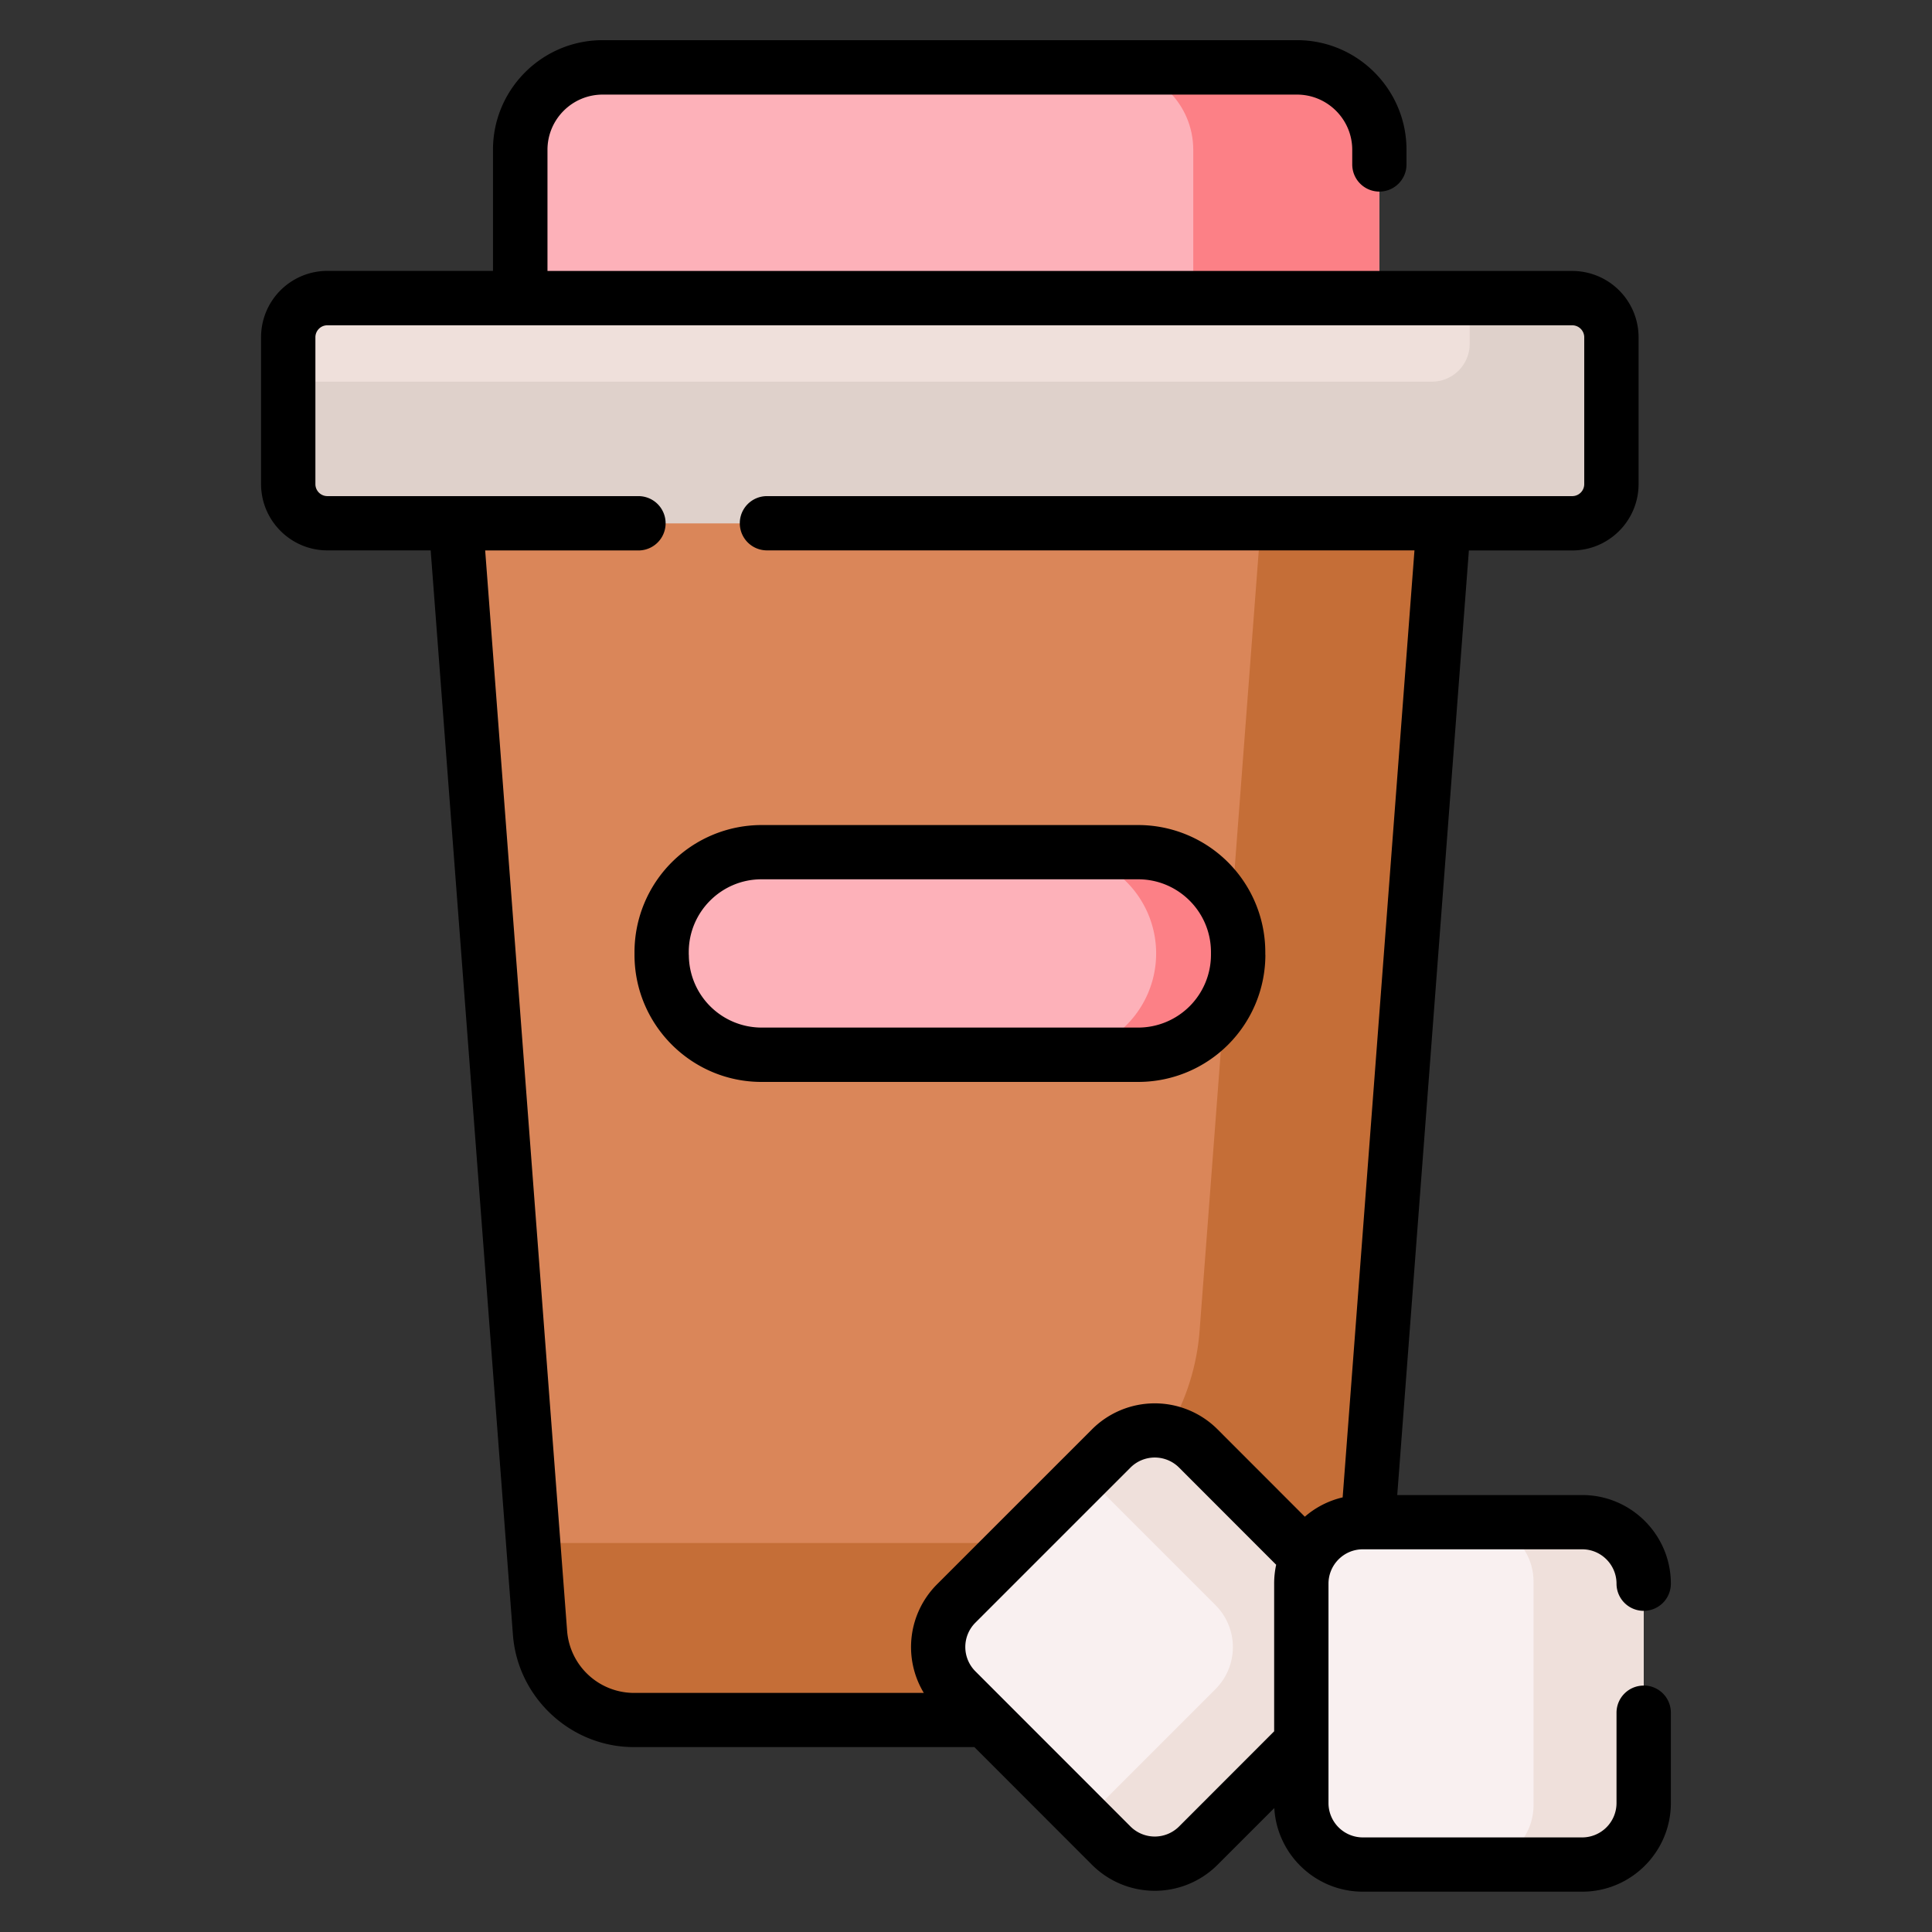 <svg width="24" height="24" fill="none" xmlns="http://www.w3.org/2000/svg">
  <rect width="100%" height="100%" fill="#333333" stroke="none"/>
  <defs/>
  <path d="M17.135 4.124H6.463V1.846c0-.557.451-1.009 1.008-1.009h8.656c.557 0 1.008.452 1.008 1.009v2.278z" fill="#FDB1B9"/>
  <path d="M16.112.837h-2.313c.565 0 1.024.459 1.024 1.024v2.263h2.312V1.861c0-.565-.458-1.024-1.023-1.024z" fill="#FC8086"/>
  <path d="M15.724 21.367h-7.85c-.61 0-1.119-.47-1.165-1.08L5.53 4.73h12.54l-1.18 15.557a1.169 1.169 0 01-1.165 1.08z" fill="#DA8659"/>
  <path d="M15.797 4.73l-.895 11.8a2.854 2.854 0 01-2.846 2.638H6.624l.085 1.119c.046.609.554 1.08 1.165 1.08h7.85c.611 0 1.119-.471 1.165-1.08L18.07 4.73h-2.272z" fill="#C56E37"/>
  <path d="M19.538 6.5H4.058a.479.479 0 01-.478-.478v-1.84c0-.264.214-.478.479-.478h15.48c.263 0 .478.214.478.478v1.84a.479.479 0 01-.479.478z" fill="#EFE0DB"/>
  <path d="M19.547 3.704h-1.29v.567c0 .26-.21.47-.47.47H3.58v1.29c0 .259.21.47.47.47h15.497c.26 0 .47-.211.47-.47V4.173a.47.47 0 00-.47-.47z" fill="#DFD1CB"/>
  <path d="M16.82 20.993l-1.944 1.943a.752.752 0 01-1.064 0l-1.943-1.943a.753.753 0 010-1.064l1.943-1.944a.753.753 0 011.065 0l1.943 1.944a.753.753 0 010 1.064z" fill="#F9F0F0"/>
  <path d="M16.83 19.939l-1.963-1.964a.738.738 0 00-1.044 0l-.344.344 1.62 1.62a.738.738 0 010 1.044l-1.62 1.62.344.343a.738.738 0 001.044 0l1.964-1.963a.738.738 0 000-1.044z" fill="#EFE0DB"/>
  <path d="M19.666 23.163h-2.748a.752.752 0 01-.753-.753v-2.748c0-.416.337-.753.753-.753h2.748c.416 0 .753.337.753.753v2.748a.752.752 0 01-.753.753z" fill="#F9F0F0"/>
  <path d="M19.68 18.91h-1.369c.408 0 .739.33.739.738v2.776c0 .408-.33.739-.739.739h1.37c.407 0 .738-.33.738-.739v-2.776a.738.738 0 00-.738-.739z" fill="#EFE0DB"/>
  <path d="M14.14 13.102H9.457a1.24 1.24 0 01-1.24-1.24v-.037c0-.684.556-1.24 1.24-1.24h4.684c.684 0 1.239.556 1.239 1.24v.038a1.24 1.24 0 01-1.24 1.24z" fill="#FDB1B9"/>
  <path d="M14.122 10.586h-1.018a1.258 1.258 0 010 2.516h1.018a1.258 1.258 0 000-2.516z" fill="#FC8086"/>
  <path d="M20.419 20.939a.337.337 0 00-.338.337v1.123a.427.427 0 01-.426.426h-2.726a.427.427 0 01-.426-.426v-2.726c0-.235.191-.427.426-.427h2.726c.235 0 .426.192.426.427a.337.337 0 00.675 0c0-.607-.494-1.101-1.101-1.101h-2.298l.89-11.734h1.284c.454 0 .824-.37.824-.824V4.19a.824.824 0 00-.824-.824H6.801V1.861c0-.378.307-.686.686-.686h8.624c.379 0 .687.308.687.686v.182a.337.337 0 10.674 0V1.86c0-.75-.61-1.361-1.36-1.361H7.486c-.751 0-1.362.61-1.362 1.361v1.505H4.066a.824.824 0 00-.823.824v1.824c0 .454.37.824.823.824H5.35l1.022 13.474c.06.78.72 1.392 1.502 1.392h4.23l1.462 1.463c.215.214.497.322.779.322.282 0 .564-.108.779-.322l.706-.706c.032.578.513 1.039 1.1 1.039h2.725c.607 0 1.101-.494 1.101-1.101v-1.123a.337.337 0 00-.337-.337zM7.045 20.26L6.027 6.838h1.904a.337.337 0 100-.675H4.066a.149.149 0 01-.148-.149V4.19c0-.082.066-.149.148-.149h15.465c.082 0 .149.067.149.149v1.824a.149.149 0 01-.149.149H9.527a.337.337 0 100 .674h8.044l-.892 11.764a1.1 1.1 0 00-.47.24l-1.085-1.086a1.103 1.103 0 00-1.558 0l-1.927 1.927a1.102 1.102 0 00-.163 1.348H7.874a.835.835 0 01-.829-.769zm7.602 2.429a.427.427 0 01-.604 0l-1.927-1.928a.427.427 0 010-.603l1.927-1.927a.427.427 0 01.604 0l1.206 1.207a1.098 1.098 0 00-.025.234v1.835l-1.181 1.182z" fill="#000"/>
  <path d="M15.718 11.861v-.034a1.58 1.58 0 00-1.579-1.578H9.46a1.58 1.58 0 00-1.578 1.578v.034c0 .87.708 1.579 1.578 1.579h4.68a1.58 1.58 0 001.579-1.579zm-7.162 0v-.034c0-.498.405-.904.903-.904h4.68c.499 0 .904.406.904.904v.034a.905.905 0 01-.904.904H9.46a.905.905 0 01-.903-.904z" fill="#000"/>
</svg>

